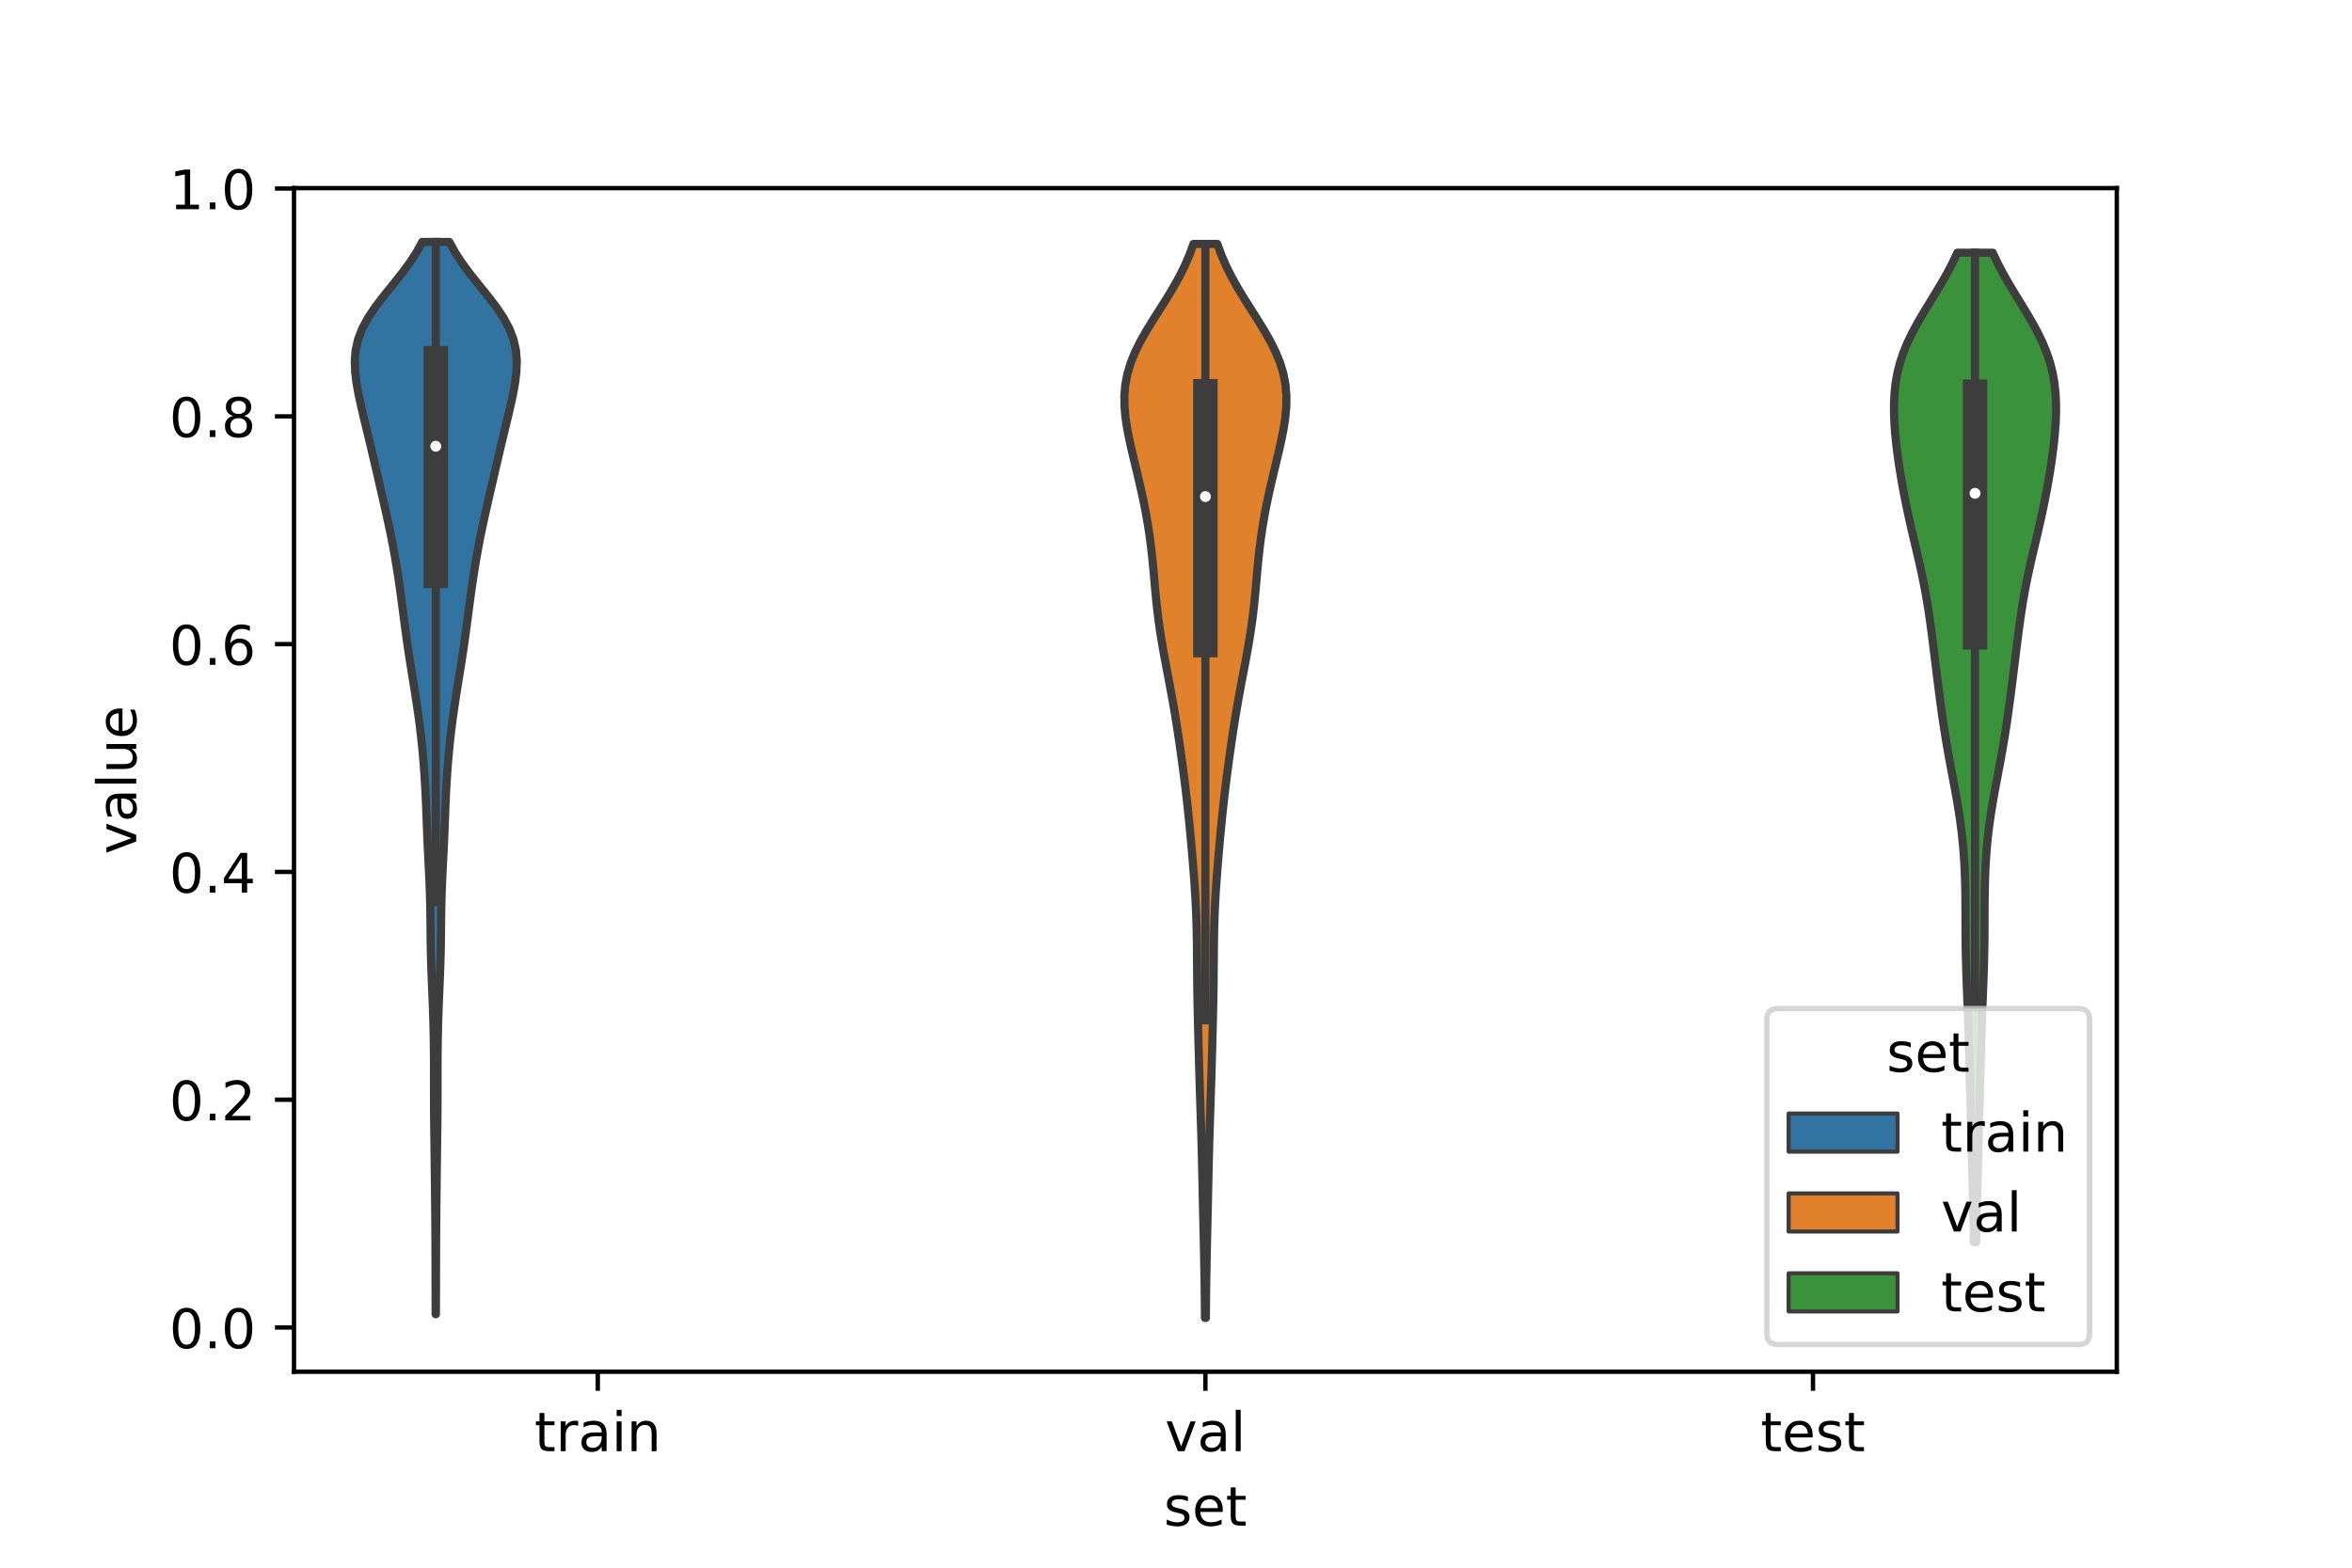 <?xml version="1.0" encoding="utf-8" standalone="no"?>
<!DOCTYPE svg PUBLIC "-//W3C//DTD SVG 1.1//EN"
  "http://www.w3.org/Graphics/SVG/1.1/DTD/svg11.dtd">
<!-- Created with matplotlib (https://matplotlib.org/) -->
<svg height="288pt" version="1.1" viewBox="0 0 432 288" width="432pt" xmlns="http://www.w3.org/2000/svg" xmlns:xlink="http://www.w3.org/1999/xlink">
 <defs>
  <style type="text/css">*{stroke-linecap:butt;stroke-linejoin:round;}</style>
 </defs>
 <g id="figure_1">
  <g id="patch_1">
   <path d="M 0 288 
L 432 288 
L 432 0 
L 0 0 
z
" style="fill:#ffffff;"/>
  </g>
  <g id="axes_1">
   <g id="patch_2">
    <path d="M 54 252 
L 388.8 252 
L 388.8 34.56 
L 54 34.56 
z
" style="fill:#ffffff;"/>
   </g>
   <g id="PolyCollection_1">
    <defs>
     <path d="M 80.066 -46.569 
L 80.014 -46.569 
L 80.009 -48.559 
L 80.005 -50.548 
L 80.001 -52.538 
L 79.997 -54.528 
L 79.991 -56.518 
L 79.984 -58.507 
L 79.975 -60.497 
L 79.962 -62.487 
L 79.946 -64.477 
L 79.927 -66.467 
L 79.906 -68.456 
L 79.884 -70.446 
L 79.862 -72.436 
L 79.839 -74.426 
L 79.815 -76.415 
L 79.789 -78.405 
L 79.763 -80.395 
L 79.74 -82.385 
L 79.723 -84.374 
L 79.714 -86.364 
L 79.712 -88.354 
L 79.712 -90.344 
L 79.711 -92.334 
L 79.702 -94.323 
L 79.682 -96.313 
L 79.647 -98.303 
L 79.598 -100.293 
L 79.534 -102.282 
L 79.459 -104.272 
L 79.376 -106.262 
L 79.294 -108.252 
L 79.218 -110.242 
L 79.158 -112.231 
L 79.114 -114.221 
L 79.087 -116.211 
L 79.067 -118.201 
L 79.045 -120.19 
L 79.009 -122.18 
L 78.953 -124.17 
L 78.876 -126.16 
L 78.781 -128.149 
L 78.679 -130.139 
L 78.579 -132.129 
L 78.488 -134.119 
L 78.408 -136.109 
L 78.334 -138.098 
L 78.257 -140.088 
L 78.168 -142.078 
L 78.062 -144.068 
L 77.934 -146.057 
L 77.784 -148.047 
L 77.611 -150.037 
L 77.411 -152.027 
L 77.184 -154.017 
L 76.928 -156.006 
L 76.646 -157.996 
L 76.345 -159.986 
L 76.03 -161.976 
L 75.711 -163.965 
L 75.392 -165.955 
L 75.083 -167.945 
L 74.788 -169.935 
L 74.511 -171.925 
L 74.247 -173.914 
L 73.988 -175.904 
L 73.726 -177.894 
L 73.452 -179.884 
L 73.161 -181.873 
L 72.85 -183.863 
L 72.515 -185.853 
L 72.152 -187.843 
L 71.762 -189.832 
L 71.345 -191.822 
L 70.908 -193.812 
L 70.457 -195.802 
L 70.001 -197.792 
L 69.542 -199.781 
L 69.083 -201.771 
L 68.621 -203.761 
L 68.153 -205.751 
L 67.677 -207.74 
L 67.196 -209.73 
L 66.716 -211.72 
L 66.253 -213.71 
L 65.829 -215.7 
L 65.474 -217.689 
L 65.233 -219.679 
L 65.16 -221.669 
L 65.32 -223.659 
L 65.767 -225.648 
L 66.532 -227.638 
L 67.608 -229.628 
L 68.946 -231.618 
L 70.466 -233.607 
L 72.071 -235.597 
L 73.66 -237.587 
L 75.146 -239.577 
L 76.456 -241.567 
L 77.546 -243.556 
L 82.534 -243.556 
L 82.534 -243.556 
L 83.624 -241.567 
L 84.934 -239.577 
L 86.42 -237.587 
L 88.009 -235.597 
L 89.614 -233.607 
L 91.134 -231.618 
L 92.472 -229.628 
L 93.548 -227.638 
L 94.313 -225.648 
L 94.76 -223.659 
L 94.92 -221.669 
L 94.847 -219.679 
L 94.606 -217.689 
L 94.251 -215.7 
L 93.827 -213.71 
L 93.364 -211.72 
L 92.884 -209.73 
L 92.403 -207.74 
L 91.927 -205.751 
L 91.459 -203.761 
L 90.997 -201.771 
L 90.538 -199.781 
L 90.079 -197.792 
L 89.623 -195.802 
L 89.172 -193.812 
L 88.735 -191.822 
L 88.318 -189.832 
L 87.928 -187.843 
L 87.565 -185.853 
L 87.23 -183.863 
L 86.919 -181.873 
L 86.628 -179.884 
L 86.354 -177.894 
L 86.092 -175.904 
L 85.833 -173.914 
L 85.569 -171.925 
L 85.292 -169.935 
L 84.997 -167.945 
L 84.688 -165.955 
L 84.369 -163.965 
L 84.05 -161.976 
L 83.735 -159.986 
L 83.434 -157.996 
L 83.152 -156.006 
L 82.896 -154.017 
L 82.669 -152.027 
L 82.469 -150.037 
L 82.296 -148.047 
L 82.146 -146.057 
L 82.018 -144.068 
L 81.912 -142.078 
L 81.823 -140.088 
L 81.746 -138.098 
L 81.672 -136.109 
L 81.592 -134.119 
L 81.501 -132.129 
L 81.401 -130.139 
L 81.299 -128.149 
L 81.204 -126.16 
L 81.127 -124.17 
L 81.071 -122.18 
L 81.035 -120.19 
L 81.013 -118.201 
L 80.993 -116.211 
L 80.966 -114.221 
L 80.922 -112.231 
L 80.862 -110.242 
L 80.786 -108.252 
L 80.704 -106.262 
L 80.621 -104.272 
L 80.546 -102.282 
L 80.482 -100.293 
L 80.433 -98.303 
L 80.398 -96.313 
L 80.378 -94.323 
L 80.369 -92.334 
L 80.368 -90.344 
L 80.368 -88.354 
L 80.366 -86.364 
L 80.357 -84.374 
L 80.34 -82.385 
L 80.317 -80.395 
L 80.291 -78.405 
L 80.265 -76.415 
L 80.241 -74.426 
L 80.218 -72.436 
L 80.196 -70.446 
L 80.174 -68.456 
L 80.153 -66.467 
L 80.134 -64.477 
L 80.118 -62.487 
L 80.105 -60.497 
L 80.096 -58.507 
L 80.089 -56.518 
L 80.083 -54.528 
L 80.079 -52.538 
L 80.075 -50.548 
L 80.071 -48.559 
L 80.066 -46.569 
z
" id="m76e9b5fdd5" style="stroke:#3d3d3d;stroke-width:1.5;"/>
    </defs>
    <g clip-path="url(#pa17b610013)">
     <use style="fill:#3274a1;stroke:#3d3d3d;stroke-width:1.5;" x="0" xlink:href="#m76e9b5fdd5" y="288"/>
    </g>
   </g>
   <g id="PolyCollection_2">
    <defs>
     <path d="M 221.482 -45.884 
L 221.318 -45.884 
L 221.301 -47.877 
L 221.28 -49.87 
L 221.255 -51.863 
L 221.225 -53.856 
L 221.19 -55.849 
L 221.15 -57.842 
L 221.107 -59.835 
L 221.062 -61.828 
L 221.017 -63.821 
L 220.972 -65.814 
L 220.929 -67.807 
L 220.886 -69.8 
L 220.843 -71.793 
L 220.798 -73.786 
L 220.75 -75.779 
L 220.697 -77.772 
L 220.639 -79.765 
L 220.577 -81.758 
L 220.512 -83.751 
L 220.446 -85.744 
L 220.381 -87.737 
L 220.32 -89.73 
L 220.26 -91.723 
L 220.204 -93.716 
L 220.15 -95.709 
L 220.097 -97.702 
L 220.047 -99.695 
L 220 -101.688 
L 219.958 -103.681 
L 219.924 -105.674 
L 219.898 -107.667 
L 219.879 -109.66 
L 219.864 -111.653 
L 219.848 -113.646 
L 219.823 -115.639 
L 219.782 -117.632 
L 219.721 -119.625 
L 219.637 -121.618 
L 219.528 -123.611 
L 219.399 -125.604 
L 219.252 -127.597 
L 219.093 -129.59 
L 218.924 -131.583 
L 218.747 -133.576 
L 218.56 -135.569 
L 218.364 -137.562 
L 218.155 -139.555 
L 217.933 -141.548 
L 217.696 -143.541 
L 217.447 -145.534 
L 217.185 -147.527 
L 216.912 -149.52 
L 216.628 -151.513 
L 216.331 -153.506 
L 216.02 -155.499 
L 215.691 -157.492 
L 215.345 -159.485 
L 214.982 -161.478 
L 214.608 -163.471 
L 214.229 -165.464 
L 213.856 -167.457 
L 213.5 -169.45 
L 213.17 -171.443 
L 212.875 -173.436 
L 212.618 -175.429 
L 212.396 -177.422 
L 212.202 -179.415 
L 212.023 -181.408 
L 211.844 -183.401 
L 211.652 -185.394 
L 211.432 -187.387 
L 211.176 -189.38 
L 210.877 -191.373 
L 210.535 -193.366 
L 210.151 -195.359 
L 209.731 -197.352 
L 209.28 -199.345 
L 208.809 -201.338 
L 208.33 -203.331 
L 207.857 -205.324 
L 207.414 -207.317 
L 207.025 -209.31 
L 206.723 -211.303 
L 206.543 -213.296 
L 206.52 -215.289 
L 206.686 -217.282 
L 207.061 -219.275 
L 207.655 -221.268 
L 208.458 -223.261 
L 209.444 -225.254 
L 210.573 -227.247 
L 211.798 -229.24 
L 213.064 -231.233 
L 214.32 -233.226 
L 215.521 -235.219 
L 216.631 -237.212 
L 217.623 -239.205 
L 218.482 -241.198 
L 219.204 -243.191 
L 223.596 -243.191 
L 223.596 -243.191 
L 224.318 -241.198 
L 225.177 -239.205 
L 226.169 -237.212 
L 227.279 -235.219 
L 228.48 -233.226 
L 229.736 -231.233 
L 231.002 -229.24 
L 232.227 -227.247 
L 233.356 -225.254 
L 234.342 -223.261 
L 235.145 -221.268 
L 235.739 -219.275 
L 236.114 -217.282 
L 236.28 -215.289 
L 236.257 -213.296 
L 236.077 -211.303 
L 235.775 -209.31 
L 235.386 -207.317 
L 234.943 -205.324 
L 234.47 -203.331 
L 233.991 -201.338 
L 233.52 -199.345 
L 233.069 -197.352 
L 232.649 -195.359 
L 232.265 -193.366 
L 231.923 -191.373 
L 231.624 -189.38 
L 231.368 -187.387 
L 231.148 -185.394 
L 230.956 -183.401 
L 230.777 -181.408 
L 230.598 -179.415 
L 230.404 -177.422 
L 230.182 -175.429 
L 229.925 -173.436 
L 229.63 -171.443 
L 229.3 -169.45 
L 228.944 -167.457 
L 228.571 -165.464 
L 228.192 -163.471 
L 227.818 -161.478 
L 227.455 -159.485 
L 227.109 -157.492 
L 226.78 -155.499 
L 226.469 -153.506 
L 226.172 -151.513 
L 225.888 -149.52 
L 225.615 -147.527 
L 225.353 -145.534 
L 225.104 -143.541 
L 224.867 -141.548 
L 224.645 -139.555 
L 224.436 -137.562 
L 224.24 -135.569 
L 224.053 -133.576 
L 223.876 -131.583 
L 223.707 -129.59 
L 223.548 -127.597 
L 223.401 -125.604 
L 223.272 -123.611 
L 223.163 -121.618 
L 223.079 -119.625 
L 223.018 -117.632 
L 222.977 -115.639 
L 222.952 -113.646 
L 222.936 -111.653 
L 222.921 -109.66 
L 222.902 -107.667 
L 222.876 -105.674 
L 222.842 -103.681 
L 222.8 -101.688 
L 222.753 -99.695 
L 222.703 -97.702 
L 222.65 -95.709 
L 222.596 -93.716 
L 222.54 -91.723 
L 222.481 -89.73 
L 222.419 -87.737 
L 222.354 -85.744 
L 222.288 -83.751 
L 222.223 -81.758 
L 222.161 -79.765 
L 222.103 -77.772 
L 222.05 -75.779 
L 222.002 -73.786 
L 221.957 -71.793 
L 221.914 -69.8 
L 221.871 -67.807 
L 221.828 -65.814 
L 221.783 -63.821 
L 221.738 -61.828 
L 221.693 -59.835 
L 221.65 -57.842 
L 221.61 -55.849 
L 221.575 -53.856 
L 221.545 -51.863 
L 221.52 -49.87 
L 221.499 -47.877 
L 221.482 -45.884 
z
" id="m1be2ebd9c5" style="stroke:#3d3d3d;stroke-width:1.5;"/>
    </defs>
    <g clip-path="url(#pa17b610013)">
     <use style="fill:#e1812c;stroke:#3d3d3d;stroke-width:1.5;" x="0" xlink:href="#m1be2ebd9c5" y="288"/>
    </g>
   </g>
   <g id="PolyCollection_3">
    <defs>
     <path d="M 362.969 -59.813 
L 362.551 -59.813 
L 362.515 -61.649 
L 362.475 -63.485 
L 362.433 -65.321 
L 362.389 -67.157 
L 362.344 -68.993 
L 362.297 -70.829 
L 362.25 -72.665 
L 362.203 -74.5 
L 362.157 -76.336 
L 362.11 -78.172 
L 362.064 -80.008 
L 362.017 -81.844 
L 361.968 -83.68 
L 361.918 -85.516 
L 361.868 -87.352 
L 361.817 -89.188 
L 361.766 -91.024 
L 361.716 -92.86 
L 361.665 -94.696 
L 361.614 -96.532 
L 361.559 -98.367 
L 361.5 -100.203 
L 361.435 -102.039 
L 361.366 -103.875 
L 361.295 -105.711 
L 361.225 -107.547 
L 361.16 -109.383 
L 361.105 -111.219 
L 361.063 -113.055 
L 361.034 -114.891 
L 361.018 -116.727 
L 361.01 -118.563 
L 361.006 -120.399 
L 360.997 -122.235 
L 360.977 -124.07 
L 360.939 -125.906 
L 360.876 -127.742 
L 360.786 -129.578 
L 360.662 -131.414 
L 360.503 -133.25 
L 360.306 -135.086 
L 360.072 -136.922 
L 359.803 -138.758 
L 359.503 -140.594 
L 359.179 -142.43 
L 358.838 -144.266 
L 358.491 -146.102 
L 358.146 -147.937 
L 357.812 -149.773 
L 357.494 -151.609 
L 357.194 -153.445 
L 356.913 -155.281 
L 356.649 -157.117 
L 356.398 -158.953 
L 356.156 -160.789 
L 355.922 -162.625 
L 355.693 -164.461 
L 355.466 -166.297 
L 355.24 -168.133 
L 355.013 -169.969 
L 354.779 -171.804 
L 354.533 -173.64 
L 354.269 -175.476 
L 353.98 -177.312 
L 353.661 -179.148 
L 353.31 -180.984 
L 352.929 -182.82 
L 352.522 -184.656 
L 352.097 -186.492 
L 351.664 -188.328 
L 351.233 -190.164 
L 350.813 -192 
L 350.409 -193.836 
L 350.026 -195.671 
L 349.666 -197.507 
L 349.33 -199.343 
L 349.018 -201.179 
L 348.733 -203.015 
L 348.478 -204.851 
L 348.257 -206.687 
L 348.078 -208.523 
L 347.948 -210.359 
L 347.88 -212.195 
L 347.886 -214.031 
L 347.982 -215.867 
L 348.186 -217.703 
L 348.515 -219.538 
L 348.982 -221.374 
L 349.594 -223.21 
L 350.349 -225.046 
L 351.235 -226.882 
L 352.23 -228.718 
L 353.304 -230.554 
L 354.422 -232.39 
L 355.549 -234.226 
L 356.649 -236.062 
L 357.691 -237.898 
L 358.649 -239.734 
L 359.504 -241.57 
L 366.016 -241.57 
L 366.016 -241.57 
L 366.871 -239.734 
L 367.829 -237.898 
L 368.871 -236.062 
L 369.971 -234.226 
L 371.098 -232.39 
L 372.216 -230.554 
L 373.29 -228.718 
L 374.285 -226.882 
L 375.171 -225.046 
L 375.926 -223.21 
L 376.538 -221.374 
L 377.005 -219.538 
L 377.334 -217.703 
L 377.538 -215.867 
L 377.634 -214.031 
L 377.64 -212.195 
L 377.572 -210.359 
L 377.442 -208.523 
L 377.263 -206.687 
L 377.042 -204.851 
L 376.787 -203.015 
L 376.502 -201.179 
L 376.19 -199.343 
L 375.854 -197.507 
L 375.494 -195.671 
L 375.111 -193.836 
L 374.707 -192 
L 374.287 -190.164 
L 373.856 -188.328 
L 373.423 -186.492 
L 372.998 -184.656 
L 372.591 -182.82 
L 372.21 -180.984 
L 371.859 -179.148 
L 371.54 -177.312 
L 371.251 -175.476 
L 370.987 -173.64 
L 370.741 -171.804 
L 370.507 -169.969 
L 370.28 -168.133 
L 370.054 -166.297 
L 369.827 -164.461 
L 369.598 -162.625 
L 369.364 -160.789 
L 369.122 -158.953 
L 368.871 -157.117 
L 368.607 -155.281 
L 368.326 -153.445 
L 368.026 -151.609 
L 367.708 -149.773 
L 367.374 -147.937 
L 367.029 -146.102 
L 366.682 -144.266 
L 366.341 -142.43 
L 366.017 -140.594 
L 365.717 -138.758 
L 365.448 -136.922 
L 365.214 -135.086 
L 365.017 -133.25 
L 364.858 -131.414 
L 364.734 -129.578 
L 364.644 -127.742 
L 364.581 -125.906 
L 364.543 -124.07 
L 364.523 -122.235 
L 364.514 -120.399 
L 364.51 -118.563 
L 364.502 -116.727 
L 364.486 -114.891 
L 364.457 -113.055 
L 364.415 -111.219 
L 364.36 -109.383 
L 364.295 -107.547 
L 364.225 -105.711 
L 364.154 -103.875 
L 364.085 -102.039 
L 364.02 -100.203 
L 363.961 -98.367 
L 363.906 -96.532 
L 363.855 -94.696 
L 363.804 -92.86 
L 363.754 -91.024 
L 363.703 -89.188 
L 363.652 -87.352 
L 363.602 -85.516 
L 363.552 -83.68 
L 363.503 -81.844 
L 363.456 -80.008 
L 363.41 -78.172 
L 363.363 -76.336 
L 363.317 -74.5 
L 363.27 -72.665 
L 363.223 -70.829 
L 363.176 -68.993 
L 363.131 -67.157 
L 363.087 -65.321 
L 363.045 -63.485 
L 363.005 -61.649 
L 362.969 -59.813 
z
" id="m4482e084b5" style="stroke:#3d3d3d;stroke-width:1.5;"/>
    </defs>
    <g clip-path="url(#pa17b610013)">
     <use style="fill:#3a923a;stroke:#3d3d3d;stroke-width:1.5;" x="0" xlink:href="#m4482e084b5" y="288"/>
    </g>
   </g>
   <g id="patch_3">
    <path clip-path="url(#pa17b610013)" d="M 109.8 243.874 
L 109.8 243.874 
L 109.8 243.874 
L 109.8 243.874 
z
" style="fill:#3274a1;stroke:#3d3d3d;stroke-linejoin:miter;stroke-width:0.75;"/>
   </g>
   <g id="patch_4">
    <path clip-path="url(#pa17b610013)" d="M 109.8 243.874 
L 109.8 243.874 
L 109.8 243.874 
L 109.8 243.874 
z
" style="fill:#e1812c;stroke:#3d3d3d;stroke-linejoin:miter;stroke-width:0.75;"/>
   </g>
   <g id="patch_5">
    <path clip-path="url(#pa17b610013)" d="M 109.8 243.874 
L 109.8 243.874 
L 109.8 243.874 
L 109.8 243.874 
z
" style="fill:#3a923a;stroke:#3d3d3d;stroke-linejoin:miter;stroke-width:0.75;"/>
   </g>
   <g id="matplotlib.axis_1">
    <g id="xtick_1">
     <g id="line2d_1">
      <defs>
       <path d="M 0 0 
L 0 3.5 
" id="m8f513c4378" style="stroke:#000000;stroke-width:0.8;"/>
      </defs>
      <g>
       <use style="stroke:#000000;stroke-width:0.8;" x="109.8" xlink:href="#m8f513c4378" y="252"/>
      </g>
     </g>
     <g id="text_1">
      <!-- train -->
      <g transform="translate(98.162 266.598)scale(0.1 -0.1)">
       <defs>
        <path d="M 18.312 70.219 
L 18.312 54.688 
L 36.812 54.688 
L 36.812 47.703 
L 18.312 47.703 
L 18.312 18.016 
Q 18.312 11.328 20.141 9.422 
Q 21.969 7.516 27.594 7.516 
L 36.812 7.516 
L 36.812 0 
L 27.594 0 
Q 17.188 0 13.234 3.875 
Q 9.281 7.766 9.281 18.016 
L 9.281 47.703 
L 2.688 47.703 
L 2.688 54.688 
L 9.281 54.688 
L 9.281 70.219 
z
" id="DejaVuSans-116"/>
        <path d="M 41.109 46.297 
Q 39.594 47.172 37.812 47.578 
Q 36.031 48 33.891 48 
Q 26.266 48 22.188 43.047 
Q 18.109 38.094 18.109 28.812 
L 18.109 0 
L 9.078 0 
L 9.078 54.688 
L 18.109 54.688 
L 18.109 46.188 
Q 20.953 51.172 25.484 53.578 
Q 30.031 56 36.531 56 
Q 37.453 56 38.578 55.875 
Q 39.703 55.766 41.062 55.516 
z
" id="DejaVuSans-114"/>
        <path d="M 34.281 27.484 
Q 23.391 27.484 19.188 25 
Q 14.984 22.516 14.984 16.5 
Q 14.984 11.719 18.141 8.906 
Q 21.297 6.109 26.703 6.109 
Q 34.188 6.109 38.703 11.406 
Q 43.219 16.703 43.219 25.484 
L 43.219 27.484 
z
M 52.203 31.203 
L 52.203 0 
L 43.219 0 
L 43.219 8.297 
Q 40.141 3.328 35.547 0.953 
Q 30.953 -1.422 24.312 -1.422 
Q 15.922 -1.422 10.953 3.297 
Q 6 8.016 6 15.922 
Q 6 25.141 12.172 29.828 
Q 18.359 34.516 30.609 34.516 
L 43.219 34.516 
L 43.219 35.406 
Q 43.219 41.609 39.141 45 
Q 35.062 48.391 27.688 48.391 
Q 23 48.391 18.547 47.266 
Q 14.109 46.141 10.016 43.891 
L 10.016 52.203 
Q 14.938 54.109 19.578 55.047 
Q 24.219 56 28.609 56 
Q 40.484 56 46.344 49.844 
Q 52.203 43.703 52.203 31.203 
z
" id="DejaVuSans-97"/>
        <path d="M 9.422 54.688 
L 18.406 54.688 
L 18.406 0 
L 9.422 0 
z
M 9.422 75.984 
L 18.406 75.984 
L 18.406 64.594 
L 9.422 64.594 
z
" id="DejaVuSans-105"/>
        <path d="M 54.891 33.016 
L 54.891 0 
L 45.906 0 
L 45.906 32.719 
Q 45.906 40.484 42.875 44.328 
Q 39.844 48.188 33.797 48.188 
Q 26.516 48.188 22.312 43.547 
Q 18.109 38.922 18.109 30.906 
L 18.109 0 
L 9.078 0 
L 9.078 54.688 
L 18.109 54.688 
L 18.109 46.188 
Q 21.344 51.125 25.703 53.562 
Q 30.078 56 35.797 56 
Q 45.219 56 50.047 50.172 
Q 54.891 44.344 54.891 33.016 
z
" id="DejaVuSans-110"/>
       </defs>
       <use xlink:href="#DejaVuSans-116"/>
       <use x="39.209" xlink:href="#DejaVuSans-114"/>
       <use x="80.322" xlink:href="#DejaVuSans-97"/>
       <use x="141.602" xlink:href="#DejaVuSans-105"/>
       <use x="169.385" xlink:href="#DejaVuSans-110"/>
      </g>
     </g>
    </g>
    <g id="xtick_2">
     <g id="line2d_2">
      <g>
       <use style="stroke:#000000;stroke-width:0.8;" x="221.4" xlink:href="#m8f513c4378" y="252"/>
      </g>
     </g>
     <g id="text_2">
      <!-- val -->
      <g transform="translate(213.988 266.598)scale(0.1 -0.1)">
       <defs>
        <path d="M 2.984 54.688 
L 12.5 54.688 
L 29.594 8.797 
L 46.688 54.688 
L 56.203 54.688 
L 35.688 0 
L 23.484 0 
z
" id="DejaVuSans-118"/>
        <path d="M 9.422 75.984 
L 18.406 75.984 
L 18.406 0 
L 9.422 0 
z
" id="DejaVuSans-108"/>
       </defs>
       <use xlink:href="#DejaVuSans-118"/>
       <use x="59.18" xlink:href="#DejaVuSans-97"/>
       <use x="120.459" xlink:href="#DejaVuSans-108"/>
      </g>
     </g>
    </g>
    <g id="xtick_3">
     <g id="line2d_3">
      <g>
       <use style="stroke:#000000;stroke-width:0.8;" x="333" xlink:href="#m8f513c4378" y="252"/>
      </g>
     </g>
     <g id="text_3">
      <!-- test -->
      <g transform="translate(323.398 266.598)scale(0.1 -0.1)">
       <defs>
        <path d="M 56.203 29.594 
L 56.203 25.203 
L 14.891 25.203 
Q 15.484 15.922 20.484 11.062 
Q 25.484 6.203 34.422 6.203 
Q 39.594 6.203 44.453 7.469 
Q 49.312 8.734 54.109 11.281 
L 54.109 2.781 
Q 49.266 0.734 44.188 -0.344 
Q 39.109 -1.422 33.891 -1.422 
Q 20.797 -1.422 13.156 6.188 
Q 5.516 13.812 5.516 26.812 
Q 5.516 40.234 12.766 48.109 
Q 20.016 56 32.328 56 
Q 43.359 56 49.781 48.891 
Q 56.203 41.797 56.203 29.594 
z
M 47.219 32.234 
Q 47.125 39.594 43.094 43.984 
Q 39.062 48.391 32.422 48.391 
Q 24.906 48.391 20.391 44.141 
Q 15.875 39.891 15.188 32.172 
z
" id="DejaVuSans-101"/>
        <path d="M 44.281 53.078 
L 44.281 44.578 
Q 40.484 46.531 36.375 47.5 
Q 32.281 48.484 27.875 48.484 
Q 21.188 48.484 17.844 46.438 
Q 14.5 44.391 14.5 40.281 
Q 14.5 37.156 16.891 35.375 
Q 19.281 33.594 26.516 31.984 
L 29.594 31.297 
Q 39.156 29.25 43.188 25.516 
Q 47.219 21.781 47.219 15.094 
Q 47.219 7.469 41.188 3.016 
Q 35.156 -1.422 24.609 -1.422 
Q 20.219 -1.422 15.453 -0.562 
Q 10.688 0.297 5.422 2 
L 5.422 11.281 
Q 10.406 8.688 15.234 7.391 
Q 20.062 6.109 24.812 6.109 
Q 31.156 6.109 34.562 8.281 
Q 37.984 10.453 37.984 14.406 
Q 37.984 18.062 35.516 20.016 
Q 33.062 21.969 24.703 23.781 
L 21.578 24.516 
Q 13.234 26.266 9.516 29.906 
Q 5.812 33.547 5.812 39.891 
Q 5.812 47.609 11.281 51.797 
Q 16.75 56 26.812 56 
Q 31.781 56 36.172 55.266 
Q 40.578 54.547 44.281 53.078 
z
" id="DejaVuSans-115"/>
       </defs>
       <use xlink:href="#DejaVuSans-116"/>
       <use x="39.209" xlink:href="#DejaVuSans-101"/>
       <use x="100.732" xlink:href="#DejaVuSans-115"/>
       <use x="152.832" xlink:href="#DejaVuSans-116"/>
      </g>
     </g>
    </g>
    <g id="text_4">
     <!-- set -->
     <g transform="translate(213.759 280.277)scale(0.1 -0.1)">
      <use xlink:href="#DejaVuSans-115"/>
      <use x="52.1" xlink:href="#DejaVuSans-101"/>
      <use x="113.623" xlink:href="#DejaVuSans-116"/>
     </g>
    </g>
   </g>
   <g id="matplotlib.axis_2">
    <g id="ytick_1">
     <g id="line2d_4">
      <defs>
       <path d="M 0 0 
L -3.5 0 
" id="m7ed1b9c51c" style="stroke:#000000;stroke-width:0.8;"/>
      </defs>
      <g>
       <use style="stroke:#000000;stroke-width:0.8;" x="54" xlink:href="#m7ed1b9c51c" y="243.874"/>
      </g>
     </g>
     <g id="text_5">
      <!-- 0.0 -->
      <g transform="translate(31.097 247.674)scale(0.1 -0.1)">
       <defs>
        <path d="M 31.781 66.406 
Q 24.172 66.406 20.328 58.906 
Q 16.5 51.422 16.5 36.375 
Q 16.5 21.391 20.328 13.891 
Q 24.172 6.391 31.781 6.391 
Q 39.453 6.391 43.281 13.891 
Q 47.125 21.391 47.125 36.375 
Q 47.125 51.422 43.281 58.906 
Q 39.453 66.406 31.781 66.406 
z
M 31.781 74.219 
Q 44.047 74.219 50.516 64.516 
Q 56.984 54.828 56.984 36.375 
Q 56.984 17.969 50.516 8.266 
Q 44.047 -1.422 31.781 -1.422 
Q 19.531 -1.422 13.062 8.266 
Q 6.594 17.969 6.594 36.375 
Q 6.594 54.828 13.062 64.516 
Q 19.531 74.219 31.781 74.219 
z
" id="DejaVuSans-48"/>
        <path d="M 10.688 12.406 
L 21 12.406 
L 21 0 
L 10.688 0 
z
" id="DejaVuSans-46"/>
       </defs>
       <use xlink:href="#DejaVuSans-48"/>
       <use x="63.623" xlink:href="#DejaVuSans-46"/>
       <use x="95.41" xlink:href="#DejaVuSans-48"/>
      </g>
     </g>
    </g>
    <g id="ytick_2">
     <g id="line2d_5">
      <g>
       <use style="stroke:#000000;stroke-width:0.8;" x="54" xlink:href="#m7ed1b9c51c" y="202.027"/>
      </g>
     </g>
     <g id="text_6">
      <!-- 0.2 -->
      <g transform="translate(31.097 205.826)scale(0.1 -0.1)">
       <defs>
        <path d="M 19.188 8.297 
L 53.609 8.297 
L 53.609 0 
L 7.328 0 
L 7.328 8.297 
Q 12.938 14.109 22.625 23.891 
Q 32.328 33.688 34.812 36.531 
Q 39.547 41.844 41.422 45.531 
Q 43.312 49.219 43.312 52.781 
Q 43.312 58.594 39.234 62.25 
Q 35.156 65.922 28.609 65.922 
Q 23.969 65.922 18.812 64.312 
Q 13.672 62.703 7.812 59.422 
L 7.812 69.391 
Q 13.766 71.781 18.938 73 
Q 24.125 74.219 28.422 74.219 
Q 39.75 74.219 46.484 68.547 
Q 53.219 62.891 53.219 53.422 
Q 53.219 48.922 51.531 44.891 
Q 49.859 40.875 45.406 35.406 
Q 44.188 33.984 37.641 27.219 
Q 31.109 20.453 19.188 8.297 
z
" id="DejaVuSans-50"/>
       </defs>
       <use xlink:href="#DejaVuSans-48"/>
       <use x="63.623" xlink:href="#DejaVuSans-46"/>
       <use x="95.41" xlink:href="#DejaVuSans-50"/>
      </g>
     </g>
    </g>
    <g id="ytick_3">
     <g id="line2d_6">
      <g>
       <use style="stroke:#000000;stroke-width:0.8;" x="54" xlink:href="#m7ed1b9c51c" y="160.179"/>
      </g>
     </g>
     <g id="text_7">
      <!-- 0.4 -->
      <g transform="translate(31.097 163.979)scale(0.1 -0.1)">
       <defs>
        <path d="M 37.797 64.312 
L 12.891 25.391 
L 37.797 25.391 
z
M 35.203 72.906 
L 47.609 72.906 
L 47.609 25.391 
L 58.016 25.391 
L 58.016 17.188 
L 47.609 17.188 
L 47.609 0 
L 37.797 0 
L 37.797 17.188 
L 4.891 17.188 
L 4.891 26.703 
z
" id="DejaVuSans-52"/>
       </defs>
       <use xlink:href="#DejaVuSans-48"/>
       <use x="63.623" xlink:href="#DejaVuSans-46"/>
       <use x="95.41" xlink:href="#DejaVuSans-52"/>
      </g>
     </g>
    </g>
    <g id="ytick_4">
     <g id="line2d_7">
      <g>
       <use style="stroke:#000000;stroke-width:0.8;" x="54" xlink:href="#m7ed1b9c51c" y="118.332"/>
      </g>
     </g>
     <g id="text_8">
      <!-- 0.6 -->
      <g transform="translate(31.097 122.131)scale(0.1 -0.1)">
       <defs>
        <path d="M 33.016 40.375 
Q 26.375 40.375 22.484 35.828 
Q 18.609 31.297 18.609 23.391 
Q 18.609 15.531 22.484 10.953 
Q 26.375 6.391 33.016 6.391 
Q 39.656 6.391 43.531 10.953 
Q 47.406 15.531 47.406 23.391 
Q 47.406 31.297 43.531 35.828 
Q 39.656 40.375 33.016 40.375 
z
M 52.594 71.297 
L 52.594 62.312 
Q 48.875 64.062 45.094 64.984 
Q 41.312 65.922 37.594 65.922 
Q 27.828 65.922 22.672 59.328 
Q 17.531 52.734 16.797 39.406 
Q 19.672 43.656 24.016 45.922 
Q 28.375 48.188 33.594 48.188 
Q 44.578 48.188 50.953 41.516 
Q 57.328 34.859 57.328 23.391 
Q 57.328 12.156 50.688 5.359 
Q 44.047 -1.422 33.016 -1.422 
Q 20.359 -1.422 13.672 8.266 
Q 6.984 17.969 6.984 36.375 
Q 6.984 53.656 15.188 63.938 
Q 23.391 74.219 37.203 74.219 
Q 40.922 74.219 44.703 73.484 
Q 48.484 72.75 52.594 71.297 
z
" id="DejaVuSans-54"/>
       </defs>
       <use xlink:href="#DejaVuSans-48"/>
       <use x="63.623" xlink:href="#DejaVuSans-46"/>
       <use x="95.41" xlink:href="#DejaVuSans-54"/>
      </g>
     </g>
    </g>
    <g id="ytick_5">
     <g id="line2d_8">
      <g>
       <use style="stroke:#000000;stroke-width:0.8;" x="54" xlink:href="#m7ed1b9c51c" y="76.485"/>
      </g>
     </g>
     <g id="text_9">
      <!-- 0.8 -->
      <g transform="translate(31.097 80.284)scale(0.1 -0.1)">
       <defs>
        <path d="M 31.781 34.625 
Q 24.75 34.625 20.719 30.859 
Q 16.703 27.094 16.703 20.516 
Q 16.703 13.922 20.719 10.156 
Q 24.75 6.391 31.781 6.391 
Q 38.812 6.391 42.859 10.172 
Q 46.922 13.969 46.922 20.516 
Q 46.922 27.094 42.891 30.859 
Q 38.875 34.625 31.781 34.625 
z
M 21.922 38.812 
Q 15.578 40.375 12.031 44.719 
Q 8.5 49.078 8.5 55.328 
Q 8.5 64.062 14.719 69.141 
Q 20.953 74.219 31.781 74.219 
Q 42.672 74.219 48.875 69.141 
Q 55.078 64.062 55.078 55.328 
Q 55.078 49.078 51.531 44.719 
Q 48 40.375 41.703 38.812 
Q 48.828 37.156 52.797 32.312 
Q 56.781 27.484 56.781 20.516 
Q 56.781 9.906 50.312 4.234 
Q 43.844 -1.422 31.781 -1.422 
Q 19.734 -1.422 13.25 4.234 
Q 6.781 9.906 6.781 20.516 
Q 6.781 27.484 10.781 32.312 
Q 14.797 37.156 21.922 38.812 
z
M 18.312 54.391 
Q 18.312 48.734 21.844 45.562 
Q 25.391 42.391 31.781 42.391 
Q 38.141 42.391 41.719 45.562 
Q 45.312 48.734 45.312 54.391 
Q 45.312 60.062 41.719 63.234 
Q 38.141 66.406 31.781 66.406 
Q 25.391 66.406 21.844 63.234 
Q 18.312 60.062 18.312 54.391 
z
" id="DejaVuSans-56"/>
       </defs>
       <use xlink:href="#DejaVuSans-48"/>
       <use x="63.623" xlink:href="#DejaVuSans-46"/>
       <use x="95.41" xlink:href="#DejaVuSans-56"/>
      </g>
     </g>
    </g>
    <g id="ytick_6">
     <g id="line2d_9">
      <g>
       <use style="stroke:#000000;stroke-width:0.8;" x="54" xlink:href="#m7ed1b9c51c" y="34.637"/>
      </g>
     </g>
     <g id="text_10">
      <!-- 1.0 -->
      <g transform="translate(31.097 38.436)scale(0.1 -0.1)">
       <defs>
        <path d="M 12.406 8.297 
L 28.516 8.297 
L 28.516 63.922 
L 10.984 60.406 
L 10.984 69.391 
L 28.422 72.906 
L 38.281 72.906 
L 38.281 8.297 
L 54.391 8.297 
L 54.391 0 
L 12.406 0 
z
" id="DejaVuSans-49"/>
       </defs>
       <use xlink:href="#DejaVuSans-49"/>
       <use x="63.623" xlink:href="#DejaVuSans-46"/>
       <use x="95.41" xlink:href="#DejaVuSans-48"/>
      </g>
     </g>
    </g>
    <g id="text_11">
     <!-- value -->
     <g transform="translate(25.017 156.938)rotate(-90)scale(0.1 -0.1)">
      <defs>
       <path d="M 8.5 21.578 
L 8.5 54.688 
L 17.484 54.688 
L 17.484 21.922 
Q 17.484 14.156 20.5 10.266 
Q 23.531 6.391 29.594 6.391 
Q 36.859 6.391 41.078 11.031 
Q 45.312 15.672 45.312 23.688 
L 45.312 54.688 
L 54.297 54.688 
L 54.297 0 
L 45.312 0 
L 45.312 8.406 
Q 42.047 3.422 37.719 1 
Q 33.406 -1.422 27.688 -1.422 
Q 18.266 -1.422 13.375 4.438 
Q 8.5 10.297 8.5 21.578 
z
M 31.109 56 
z
" id="DejaVuSans-117"/>
      </defs>
      <use xlink:href="#DejaVuSans-118"/>
      <use x="59.18" xlink:href="#DejaVuSans-97"/>
      <use x="120.459" xlink:href="#DejaVuSans-108"/>
      <use x="148.242" xlink:href="#DejaVuSans-117"/>
      <use x="211.621" xlink:href="#DejaVuSans-101"/>
     </g>
    </g>
   </g>
   <g id="line2d_10">
    <path clip-path="url(#pa17b610013)" d="M 80.04 165.714 
L 80.04 44.444 
" style="fill:none;stroke:#3d3d3d;stroke-linecap:square;stroke-width:1.5;"/>
   </g>
   <g id="line2d_11">
    <path clip-path="url(#pa17b610013)" d="M 80.04 105.79 
L 80.04 65.812 
" style="fill:none;stroke:#3d3d3d;stroke-linecap:square;stroke-width:4.5;"/>
   </g>
   <g id="line2d_12">
    <path clip-path="url(#pa17b610013)" d="M 221.4 187.44 
L 221.4 44.809 
" style="fill:none;stroke:#3d3d3d;stroke-linecap:square;stroke-width:1.5;"/>
   </g>
   <g id="line2d_13">
    <path clip-path="url(#pa17b610013)" d="M 221.4 118.51 
L 221.4 71.875 
" style="fill:none;stroke:#3d3d3d;stroke-linecap:square;stroke-width:4.5;"/>
   </g>
   <g id="line2d_14">
    <path clip-path="url(#pa17b610013)" d="M 362.76 184.668 
L 362.76 46.43 
" style="fill:none;stroke:#3d3d3d;stroke-linecap:square;stroke-width:1.5;"/>
   </g>
   <g id="line2d_15">
    <path clip-path="url(#pa17b610013)" d="M 362.76 117.069 
L 362.76 71.974 
" style="fill:none;stroke:#3d3d3d;stroke-linecap:square;stroke-width:4.5;"/>
   </g>
   <g id="patch_6">
    <path d="M 54 252 
L 54 34.56 
" style="fill:none;stroke:#000000;stroke-linecap:square;stroke-linejoin:miter;stroke-width:0.8;"/>
   </g>
   <g id="patch_7">
    <path d="M 388.8 252 
L 388.8 34.56 
" style="fill:none;stroke:#000000;stroke-linecap:square;stroke-linejoin:miter;stroke-width:0.8;"/>
   </g>
   <g id="patch_8">
    <path d="M 54 252 
L 388.8 252 
" style="fill:none;stroke:#000000;stroke-linecap:square;stroke-linejoin:miter;stroke-width:0.8;"/>
   </g>
   <g id="patch_9">
    <path d="M 54 34.56 
L 388.8 34.56 
" style="fill:none;stroke:#000000;stroke-linecap:square;stroke-linejoin:miter;stroke-width:0.8;"/>
   </g>
   <g id="PathCollection_1">
    <defs>
     <path d="M 0 1.5 
C 0.398 1.5 0.779 1.342 1.061 1.061 
C 1.342 0.779 1.5 0.398 1.5 0 
C 1.5 -0.398 1.342 -0.779 1.061 -1.061 
C 0.779 -1.342 0.398 -1.5 0 -1.5 
C -0.398 -1.5 -0.779 -1.342 -1.061 -1.061 
C -1.342 -0.779 -1.5 -0.398 -1.5 0 
C -1.5 0.398 -1.342 0.779 -1.061 1.061 
C -0.779 1.342 -0.398 1.5 0 1.5 
z
" id="md9c1c5ee6c" style="stroke:#3d3d3d;"/>
    </defs>
    <g clip-path="url(#pa17b610013)">
     <use style="fill:#ffffff;stroke:#3d3d3d;" x="80.04" xlink:href="#md9c1c5ee6c" y="81.981"/>
    </g>
   </g>
   <g id="PathCollection_2">
    <g clip-path="url(#pa17b610013)">
     <use style="fill:#ffffff;stroke:#3d3d3d;" x="221.4" xlink:href="#md9c1c5ee6c" y="91.228"/>
    </g>
   </g>
   <g id="PathCollection_3">
    <g clip-path="url(#pa17b610013)">
     <use style="fill:#ffffff;stroke:#3d3d3d;" x="362.76" xlink:href="#md9c1c5ee6c" y="90.628"/>
    </g>
   </g>
   <g id="legend_1">
    <g id="patch_10">
     <path d="M 326.525 247 
L 381.8 247 
Q 383.8 247 383.8 245 
L 383.8 187.287 
Q 383.8 185.287 381.8 185.287 
L 326.525 185.287 
Q 324.525 185.287 324.525 187.287 
L 324.525 245 
Q 324.525 247 326.525 247 
z
" style="fill:#ffffff;opacity:0.8;stroke:#cccccc;stroke-linejoin:miter;"/>
    </g>
    <g id="text_12">
     <!-- set -->
     <g transform="translate(346.521 196.886)scale(0.1 -0.1)">
      <use xlink:href="#DejaVuSans-115"/>
      <use x="52.1" xlink:href="#DejaVuSans-101"/>
      <use x="113.623" xlink:href="#DejaVuSans-116"/>
     </g>
    </g>
    <g id="patch_11">
     <path d="M 328.525 211.564 
L 348.525 211.564 
L 348.525 204.564 
L 328.525 204.564 
z
" style="fill:#3274a1;stroke:#3d3d3d;stroke-linejoin:miter;stroke-width:0.75;"/>
    </g>
    <g id="text_13">
     <!-- train -->
     <g transform="translate(356.525 211.564)scale(0.1 -0.1)">
      <use xlink:href="#DejaVuSans-116"/>
      <use x="39.209" xlink:href="#DejaVuSans-114"/>
      <use x="80.322" xlink:href="#DejaVuSans-97"/>
      <use x="141.602" xlink:href="#DejaVuSans-105"/>
      <use x="169.385" xlink:href="#DejaVuSans-110"/>
     </g>
    </g>
    <g id="patch_12">
     <path d="M 328.525 226.242 
L 348.525 226.242 
L 348.525 219.242 
L 328.525 219.242 
z
" style="fill:#e1812c;stroke:#3d3d3d;stroke-linejoin:miter;stroke-width:0.75;"/>
    </g>
    <g id="text_14">
     <!-- val -->
     <g transform="translate(356.525 226.242)scale(0.1 -0.1)">
      <use xlink:href="#DejaVuSans-118"/>
      <use x="59.18" xlink:href="#DejaVuSans-97"/>
      <use x="120.459" xlink:href="#DejaVuSans-108"/>
     </g>
    </g>
    <g id="patch_13">
     <path d="M 328.525 240.92 
L 348.525 240.92 
L 348.525 233.92 
L 328.525 233.92 
z
" style="fill:#3a923a;stroke:#3d3d3d;stroke-linejoin:miter;stroke-width:0.75;"/>
    </g>
    <g id="text_15">
     <!-- test -->
     <g transform="translate(356.525 240.92)scale(0.1 -0.1)">
      <use xlink:href="#DejaVuSans-116"/>
      <use x="39.209" xlink:href="#DejaVuSans-101"/>
      <use x="100.732" xlink:href="#DejaVuSans-115"/>
      <use x="152.832" xlink:href="#DejaVuSans-116"/>
     </g>
    </g>
   </g>
  </g>
 </g>
 <defs>
  <clipPath id="pa17b610013">
   <rect height="217.44" width="334.8" x="54" y="34.56"/>
  </clipPath>
 </defs>
</svg>
